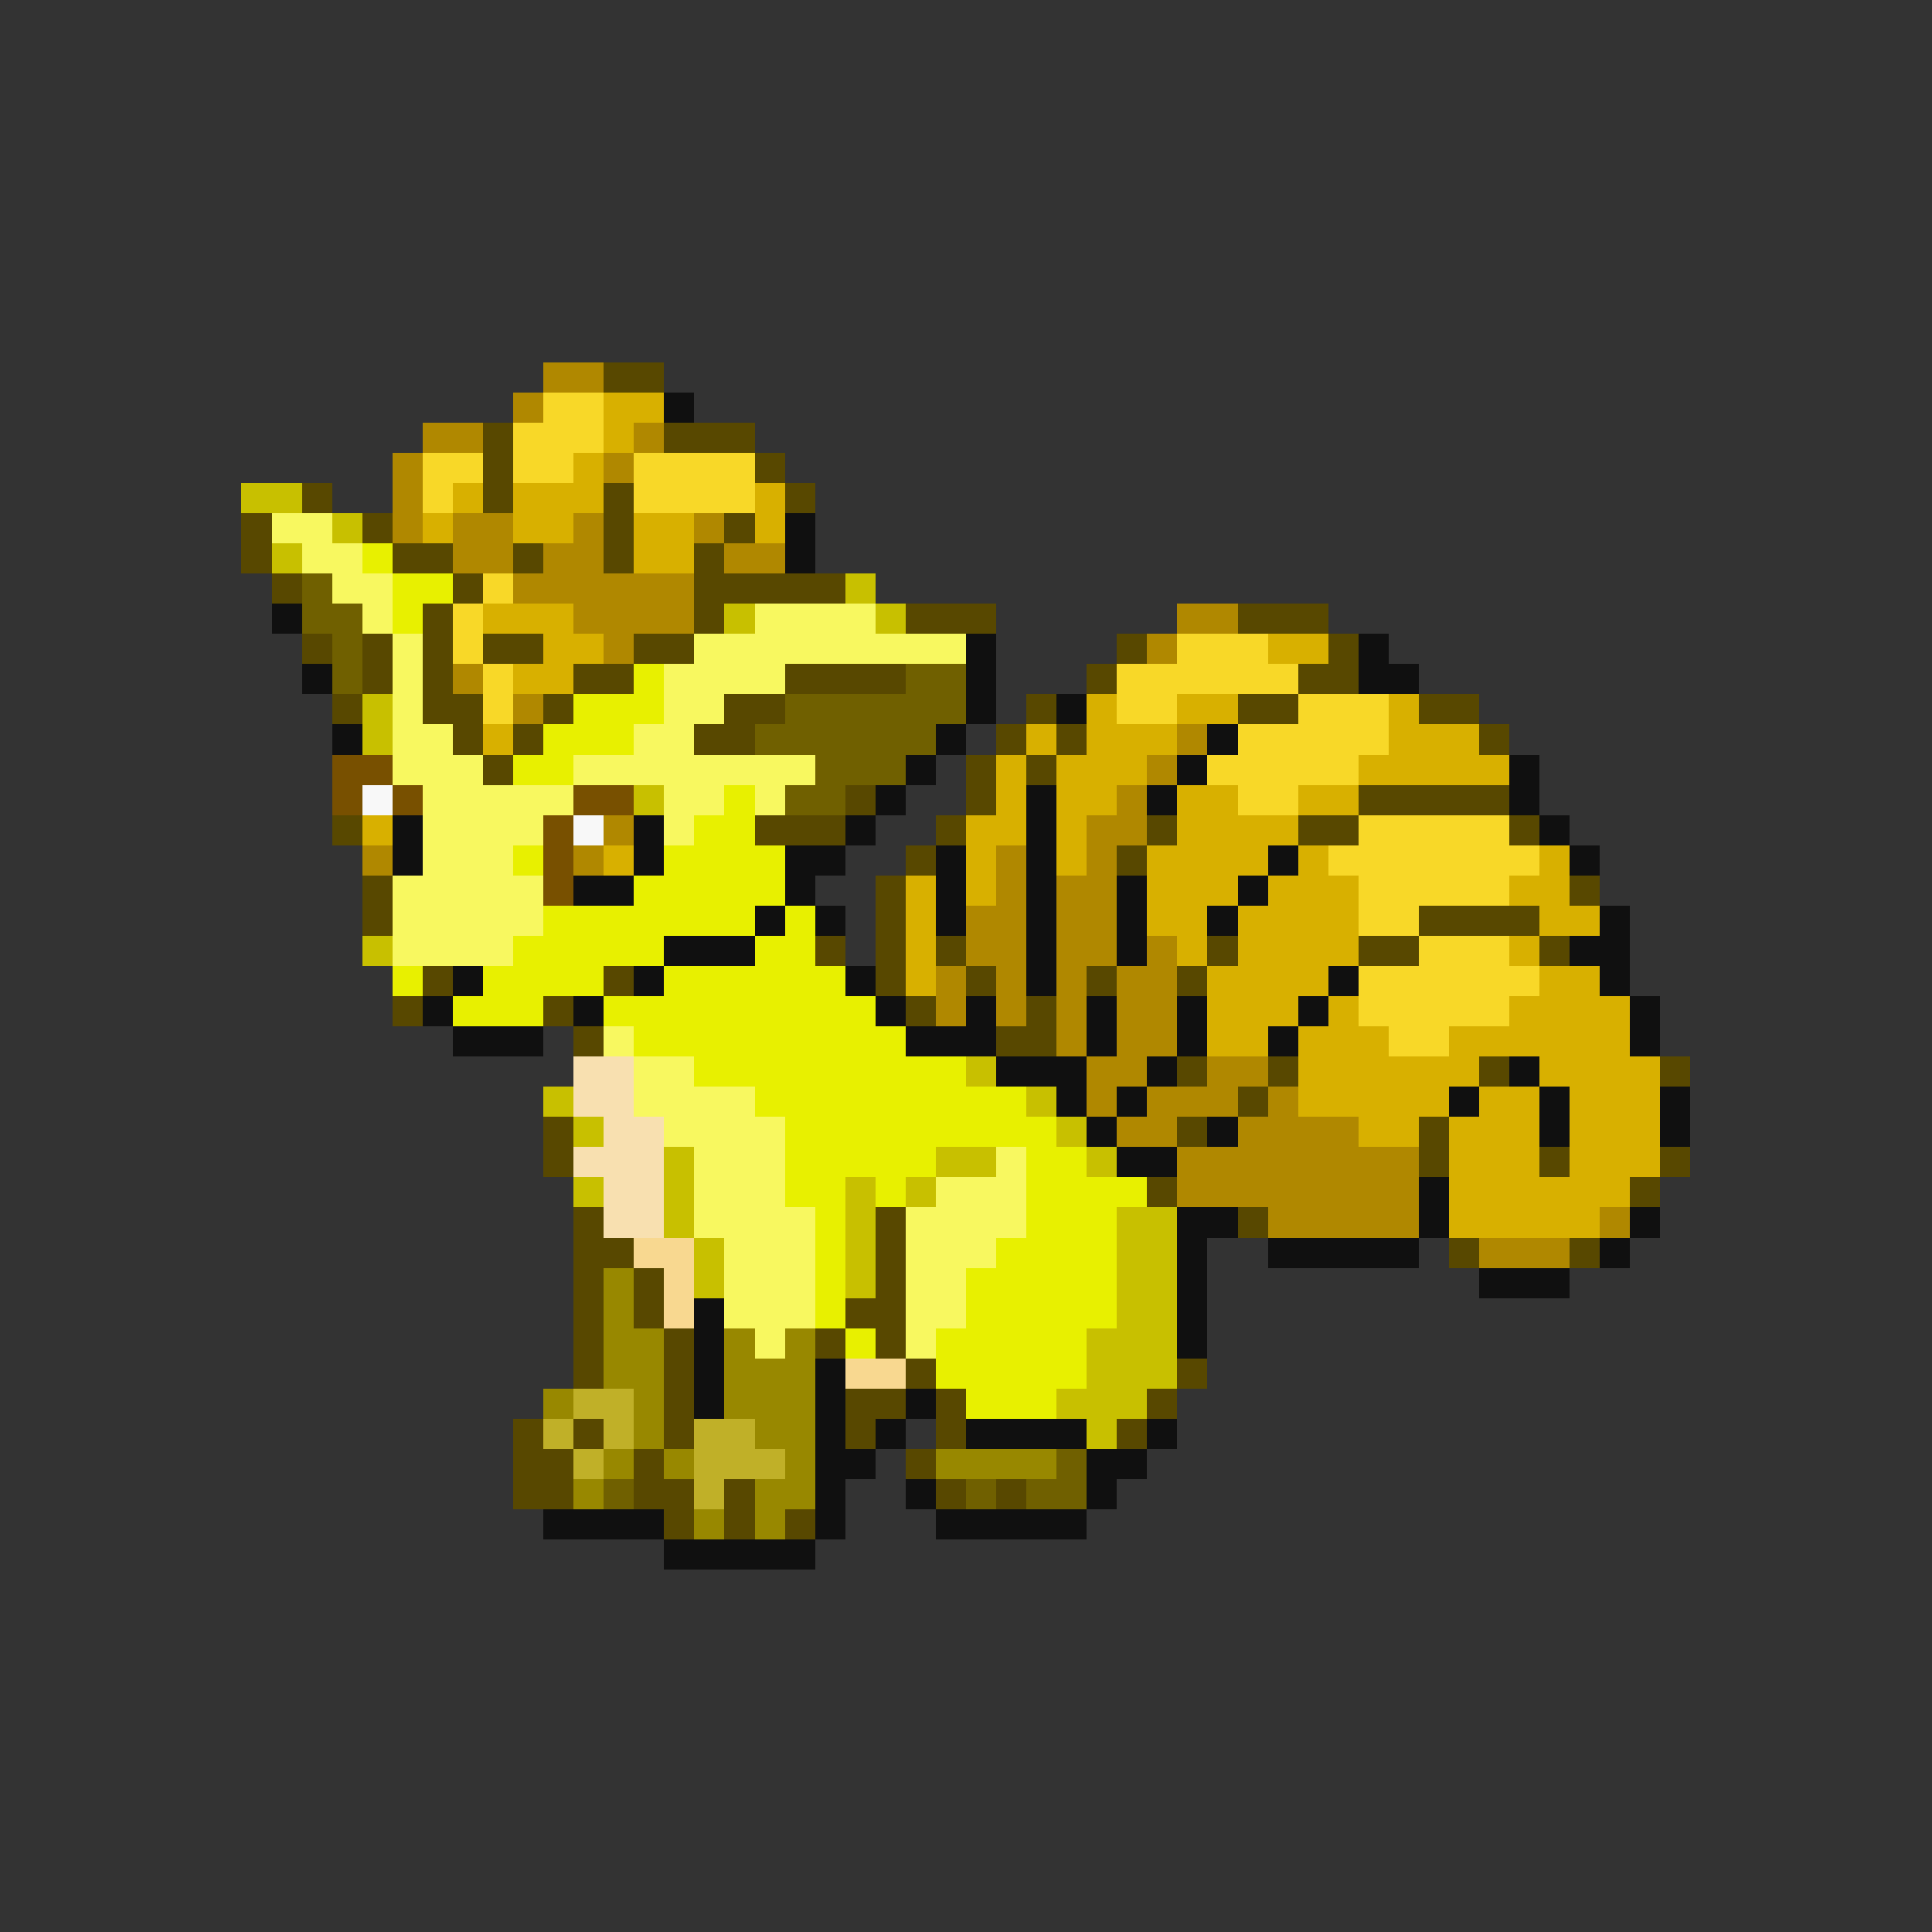 <svg xmlns="http://www.w3.org/2000/svg" viewBox="0 -0.5 64 64" shape-rendering="crispEdges">
<rect x="0" y="-0.5" width="64" height="64" fill="#333333" stroke="none"/>
<path stroke="#b08800" d="M18 12h2M17 13h1M14 14h2M21 14h1M13 15h1M20 15h1M13 16h1M13 17h1M15 17h2M19 17h1M23 17h1M15 18h2M18 18h2M24 18h2M17 19h6M19 20h4M39 20h2M20 21h1M38 21h1M15 22h1M17 23h1M39 24h1M38 25h1M37 26h1M20 27h1M36 27h2M12 28h1M19 28h1M33 28h1M36 28h1M33 29h1M35 29h2M32 30h2M35 30h2M32 31h2M35 31h2M38 31h1M31 32h1M33 32h1M35 32h1M37 32h2M31 33h1M33 33h1M35 33h1M37 33h2M35 34h1M37 34h2M36 35h2M40 35h2M36 36h1M38 36h3M42 36h1M37 37h2M41 37h4M39 38h8M39 39h8M42 40h5M53 40h1M49 41h3" />
<path stroke="#584800" d="M20 12h2M16 14h1M22 14h3M16 15h1M25 15h1M10 16h1M16 16h1M20 16h1M26 16h1M8 17h1M12 17h1M20 17h1M24 17h1M8 18h1M13 18h2M17 18h1M20 18h1M23 18h1M9 19h1M15 19h1M23 19h5M14 20h1M23 20h1M30 20h3M41 20h3M10 21h1M12 21h1M14 21h1M16 21h2M21 21h2M37 21h1M44 21h1M12 22h1M14 22h1M19 22h2M26 22h4M36 22h1M43 22h2M11 23h1M14 23h2M18 23h1M24 23h2M34 23h1M41 23h2M47 23h2M15 24h1M17 24h1M23 24h2M33 24h1M35 24h1M49 24h1M16 25h1M32 25h1M34 25h1M28 26h1M32 26h1M45 26h5M11 27h1M25 27h3M31 27h1M38 27h1M43 27h2M50 27h1M30 28h1M37 28h1M12 29h1M29 29h1M52 29h1M12 30h1M29 30h1M47 30h4M27 31h1M29 31h1M31 31h1M40 31h1M45 31h2M51 31h1M14 32h1M20 32h1M29 32h1M32 32h1M36 32h1M39 32h1M13 33h1M18 33h1M30 33h1M34 33h1M19 34h1M33 34h2M39 35h1M42 35h1M49 35h1M55 35h1M41 36h1M18 37h1M39 37h1M47 37h1M18 38h1M47 38h1M51 38h1M55 38h1M38 39h1M54 39h1M19 40h1M29 40h1M41 40h1M19 41h2M29 41h1M48 41h1M52 41h1M19 42h1M21 42h1M29 42h1M19 43h1M21 43h1M28 43h2M19 44h1M22 44h1M27 44h1M29 44h1M19 45h1M22 45h1M30 45h1M39 45h1M22 46h1M28 46h2M31 46h1M38 46h1M17 47h1M19 47h1M22 47h1M28 47h1M31 47h1M37 47h1M17 48h2M21 48h1M30 48h1M17 49h2M21 49h2M24 49h1M31 49h1M33 49h1M22 50h1M24 50h1M26 50h1" />
<path stroke="#f8d828" d="M18 13h2M17 14h3M14 15h2M17 15h2M21 15h4M14 16h1M21 16h4M16 19h1M15 20h1M15 21h1M39 21h3M16 22h1M37 22h6M16 23h1M37 23h2M43 23h3M41 24h5M40 25h5M41 26h2M45 27h5M44 28h7M45 29h5M45 30h2M47 31h3M45 32h6M45 33h5M46 34h2" />
<path stroke="#d8b000" d="M20 13h2M20 14h1M19 15h1M15 16h1M17 16h3M25 16h1M14 17h1M17 17h2M21 17h2M25 17h1M21 18h2M16 20h3M18 21h2M42 21h2M17 22h2M36 23h1M39 23h2M46 23h1M16 24h1M34 24h1M36 24h3M46 24h3M33 25h1M35 25h3M45 25h5M33 26h1M35 26h2M39 26h2M43 26h2M12 27h1M32 27h2M35 27h1M39 27h4M20 28h1M32 28h1M35 28h1M38 28h4M43 28h1M51 28h1M30 29h1M32 29h1M38 29h3M42 29h3M50 29h2M30 30h1M38 30h2M41 30h4M51 30h2M30 31h1M39 31h1M41 31h4M50 31h1M30 32h1M40 32h4M51 32h2M40 33h3M44 33h1M50 33h4M40 34h2M43 34h3M48 34h6M43 35h6M51 35h4M43 36h5M49 36h2M52 36h3M45 37h2M48 37h3M52 37h3M48 38h3M52 38h3M48 39h6M48 40h5" />
<path stroke="#101010" d="M22 13h1M26 17h1M26 18h1M9 20h1M32 21h1M45 21h1M10 22h1M32 22h1M45 22h2M32 23h1M35 23h1M11 24h1M31 24h1M40 24h1M30 25h1M39 25h1M50 25h1M29 26h1M34 26h1M38 26h1M50 26h1M13 27h1M21 27h1M28 27h1M34 27h1M51 27h1M13 28h1M21 28h1M26 28h2M31 28h1M34 28h1M42 28h1M52 28h1M19 29h2M26 29h1M31 29h1M34 29h1M37 29h1M41 29h1M25 30h1M27 30h1M31 30h1M34 30h1M37 30h1M40 30h1M53 30h1M22 31h3M34 31h1M37 31h1M52 31h2M15 32h1M21 32h1M28 32h1M34 32h1M44 32h1M53 32h1M14 33h1M19 33h1M29 33h1M32 33h1M36 33h1M39 33h1M43 33h1M54 33h1M15 34h3M30 34h3M36 34h1M39 34h1M42 34h1M54 34h1M33 35h3M38 35h1M50 35h1M35 36h1M37 36h1M48 36h1M51 36h1M55 36h1M36 37h1M40 37h1M51 37h1M55 37h1M37 38h2M47 39h1M39 40h2M47 40h1M54 40h1M39 41h1M42 41h5M53 41h1M39 42h1M49 42h3M23 43h1M39 43h1M23 44h1M39 44h1M23 45h1M27 45h1M23 46h1M27 46h1M30 46h1M27 47h1M29 47h1M32 47h4M38 47h1M27 48h2M36 48h2M27 49h1M30 49h1M36 49h1M18 50h4M27 50h1M31 50h5M22 51h5" />
<path stroke="#c8c000" d="M8 16h2M11 17h1M9 18h1M28 19h1M24 20h1M29 20h1M12 23h1M12 24h1M21 26h1M12 31h1M32 35h1M18 36h1M34 36h1M19 37h1M35 37h1M22 38h1M31 38h2M36 38h1M19 39h1M22 39h1M28 39h1M30 39h1M22 40h1M28 40h1M37 40h2M23 41h1M28 41h1M37 41h2M23 42h1M28 42h1M37 42h2M37 43h2M36 44h3M36 45h3M35 46h3M36 47h1" />
<path stroke="#f8f860" d="M9 17h2M10 18h2M11 19h2M12 20h1M25 20h4M13 21h1M23 21h9M13 22h1M22 22h4M13 23h1M22 23h2M13 24h2M21 24h2M13 25h3M19 25h8M14 26h5M22 26h2M25 26h1M14 27h4M22 27h1M14 28h3M13 29h5M13 30h5M13 31h4M20 34h1M21 35h2M21 36h4M22 37h4M23 38h3M33 38h1M23 39h3M31 39h3M23 40h4M30 40h4M24 41h3M30 41h3M24 42h3M30 42h2M24 43h3M30 43h2M25 44h1M30 44h1" />
<path stroke="#e8f000" d="M12 18h1M13 19h2M13 20h1M21 22h1M19 23h3M18 24h3M17 25h2M24 26h1M23 27h2M17 28h1M22 28h4M21 29h5M18 30h7M26 30h1M17 31h5M25 31h2M13 32h1M16 32h4M22 32h6M15 33h3M20 33h9M21 34h9M23 35h9M25 36h9M26 37h9M26 38h5M34 38h2M26 39h2M29 39h1M34 39h4M27 40h1M34 40h3M27 41h1M33 41h4M27 42h1M32 42h5M27 43h1M32 43h5M28 44h1M31 44h5M31 45h5M32 46h3" />
<path stroke="#706000" d="M10 19h1M10 20h2M11 21h1M11 22h1M30 22h2M26 23h6M25 24h6M27 25h3M26 26h2M35 48h1M20 49h1M32 49h1M34 49h2" />
<path stroke="#785000" d="M11 25h2M11 26h1M13 26h1M19 26h2M18 27h1M18 28h1M18 29h1" />
<path stroke="#f8f8f8" d="M12 26h1M19 27h1" />
<path stroke="#f8e0b0" d="M19 35h2M19 36h2M20 37h2M19 38h3M20 39h2M20 40h2" />
<path stroke="#f8d890" d="M21 41h2M22 42h1M22 43h1M28 45h2" />
<path stroke="#988800" d="M20 42h1M20 43h1M20 44h2M24 44h1M26 44h1M20 45h2M24 45h3M18 46h1M21 46h1M24 46h3M21 47h1M25 47h2M20 48h1M22 48h1M26 48h1M31 48h4M19 49h1M25 49h2M23 50h1M25 50h1" />
<path stroke="#c0b028" d="M19 46h2M18 47h1M20 47h1M23 47h2M19 48h1M23 48h3M23 49h1" />
</svg>
